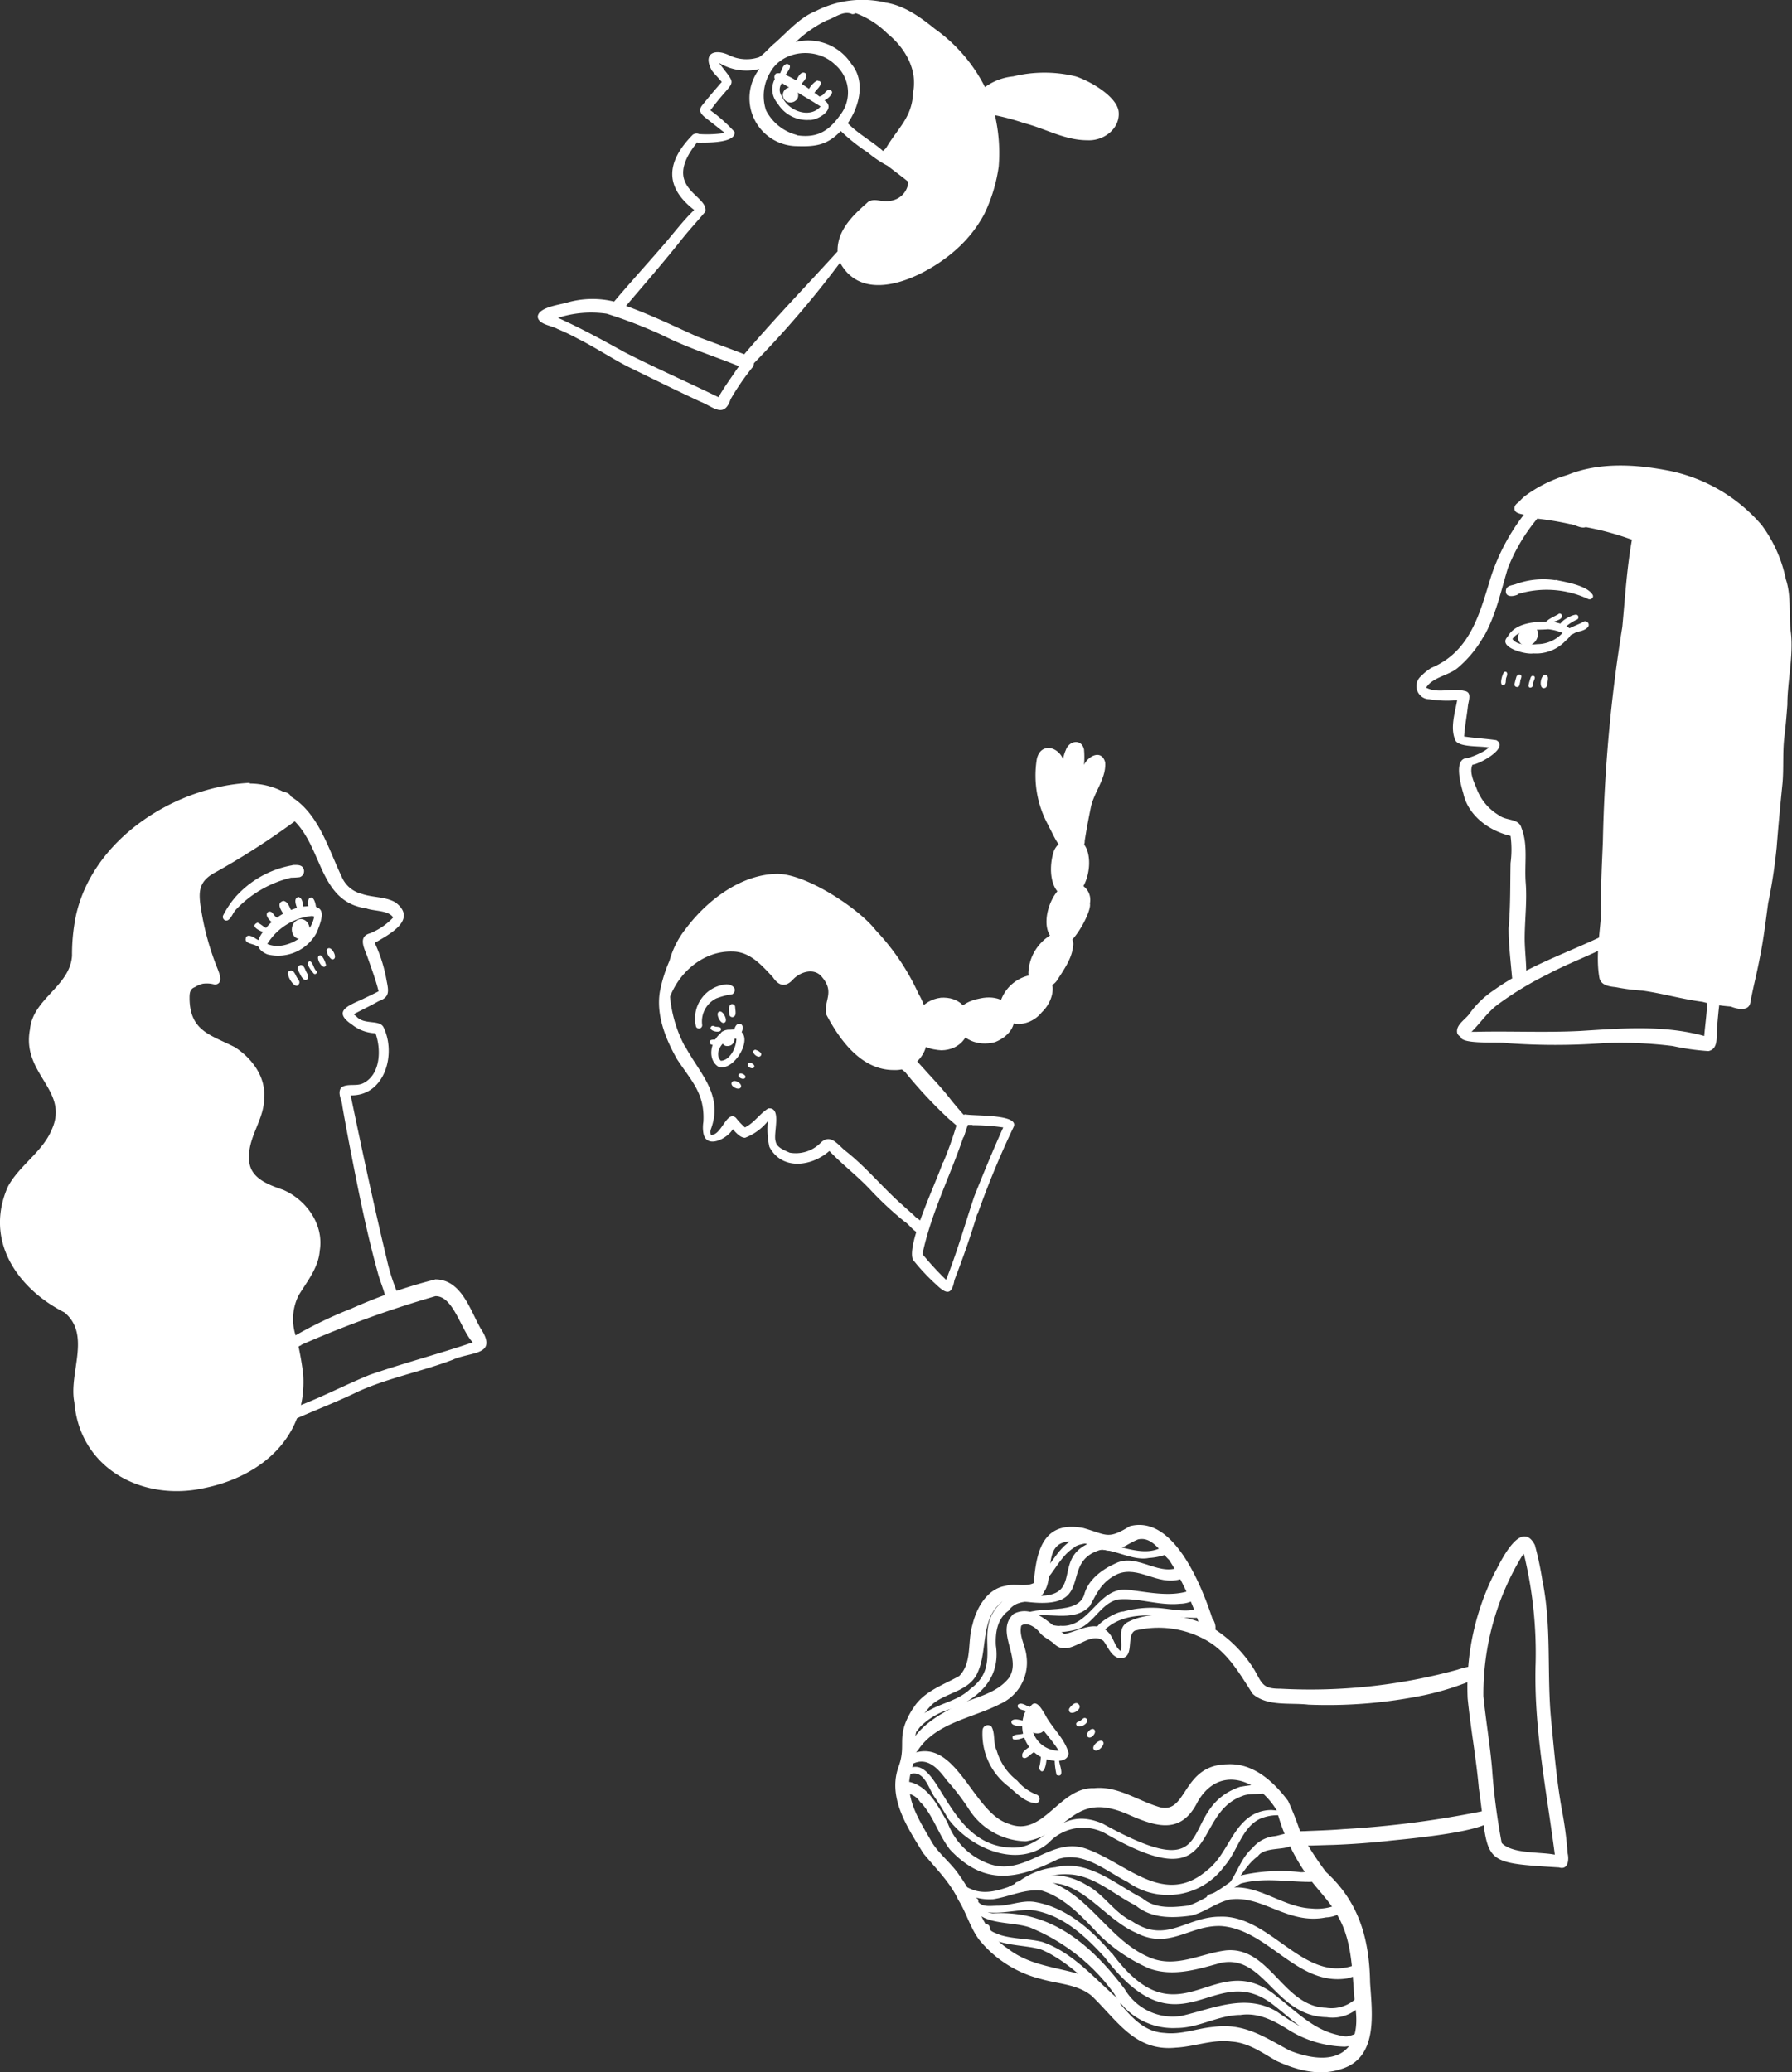 <svg xmlns="http://www.w3.org/2000/svg" viewBox="0 0 209.22 241.9"><rect x="0" y="0" width="209.22" height="241.9" fill="#333333" stroke="none"/><defs><style>.cls-1{fill:#fff;}</style></defs><g id="圖層_2" data-name="圖層 2"><g id="圖層_1-2" data-name="圖層 1"><g id="Group_6401" data-name="Group 6401"><g id="Group_6395" data-name="Group 6395"><path id="Path_30467-2" data-name="Path 30467-2" class="cls-1" d="M90.65,8.55a.55.55,0,0,0-.19.68,2.51,2.51,0,0,0,.33,2.84A4,4,0,0,0,94.47,14c.91.09,3-1.14,2-2.11-.93-.75-4.79-3.74-5.81-3.3Zm.64,1.15c1.48.91,3,1.77,4.47,2.7l-.07-.05.12.07c-1.28,1.51-3.86.49-4.51-1.17a1.25,1.25,0,0,1,0-1.55Zm0,1.59,0,0Z"/><path id="Path_30468-2" data-name="Path 30468-2" class="cls-1" d="M92.17,10.21a.88.88,0,1,0,.31,1.73.82.82,0,0,0,.39-.18c.71-.47.14-1.81-.7-1.55Z"/><path id="Path_30469-2" data-name="Path 30469-2" class="cls-1" d="M91.88,7.46c-.56.1-.61.87-.91,1.27a.35.35,0,0,0,.19.45A.35.35,0,0,0,91.59,9C91.71,8.57,92.76,7.63,91.88,7.46Z"/><path id="Path_30470-2" data-name="Path 30470-2" class="cls-1" d="M93.88,8.48c-.51-.06-.68.56-.93.89s-.4.87.15.88c.35,0,.46-.47.68-.7s.67-.9.1-1.07Z"/><path id="Path_30471-2" data-name="Path 30471-2" class="cls-1" d="M95.46,9.41c-.34,0-1.51,1.28-1,1.57s.68-.3.93-.54.8-.95.12-1Z"/><path id="Path_30472-2" data-name="Path 30472-2" class="cls-1" d="M96.7,10.51c-.27.09-.41.37-.61.55s-.45.16-.56.36c-.2,1.39,2.7-.88,1.17-.91Z"/><path id="Path_30473-2" data-name="Path 30473-2" class="cls-1" d="M103.35.29a11.9,11.9,0,0,0-8.1,1c-1.92.77-3.29,2.43-4.8,3.75-.62.5-1.15,1.2-1.81,1.63a4.6,4.6,0,0,1-3.42-.18C83.53,5.64,82,6.15,83.09,8.2c.36.49.8.89,1.18,1.37-.79.9-1.56,1.81-2.31,2.75-.45.58-.12,1,.39,1.41l2.28,1.79a14,14,0,0,1-3,.13.75.75,0,0,0-.75.08c-3,3.06-3.43,6,.17,8.78-1.28,1.23-2.42,2.75-3.6,4.11C75.53,30.84,73.56,33,71.7,35.2a10.74,10.74,0,0,0-5.43.1c-.91.28-3.47.56-3.49,1.7.12.89,1.62,1,2.29,1.39a25.71,25.71,0,0,1,2.37,1.13c2,1,3.83,2.22,5.79,3.24,2.84,1.39,5.69,2.8,8.55,4.13,1.51.59,2.74,2,3.52-.29a28.51,28.51,0,0,1,2.54-3.7.69.69,0,0,0,.17-.49A116.21,116.21,0,0,0,98.08,30.66C101,36,108.54,32,111.78,29a14.94,14.94,0,0,0,3.13-4,18.68,18.68,0,0,0,1.69-5.55h0a19.53,19.53,0,0,0-.44-6,26.67,26.67,0,0,1,3.4.92h0c2.51.64,4.74,2,7.39,2,2,.11,3.93-1.47,3.64-3.45-.34-1.76-3.38-3.48-5-4a15.4,15.4,0,0,0-7.3,0A6.67,6.67,0,0,0,115,10.17a18.67,18.67,0,0,0-5.84-6.79C107.45,2,105.57.63,103.35.3Zm-3.9,1.36a.69.69,0,0,0,.46-.11,10.36,10.36,0,0,1,3.7,2.38c2,1.61,3.53,4.16,3,6.81-.09,3-1.79,4.2-3.17,6.57-.14.13-.24.22-.34.33-1.32-1.17-2.91-2-4.12-3.25,1.39-2,2.08-4.93.42-6.92A6,6,0,0,0,92.9,4.91,14.36,14.36,0,0,1,96.48,2.4c1-.32,2-1.22,3-.75ZM93.06,15.76a5.62,5.62,0,0,1-3.62-2.87,5.33,5.33,0,0,1,.47-4.41c1.47-2.7,5.46-3,7.58-.94l0,0a4.25,4.25,0,0,1,.6,5.89c-1.33,1.88-2.69,2.7-5,2.37Zm-11.63.89c.92,0,4.49.1,4.34-1.24a17.9,17.9,0,0,0-2.83-2.53c2.9-3.94,3.26-2.5,1-5.55a6.11,6.11,0,0,0,4.72.72,5.6,5.6,0,0,0,4.09,9c2.27.09,3.76,0,5.41-1.76a21.39,21.39,0,0,0,3.17,2.52,12.58,12.58,0,0,0,2.29,1.54c.81.63,1.64,1.23,2.43,1.88a2.39,2.39,0,0,1-2.13,2.21c-.9.24-2-.48-2.71.26-1.66,1.47-3.48,3.2-3.42,5.65-3.64,4-7.38,7.88-10.9,12C85,40.61,83.29,40,81.4,39.29c-2.75-1.25-5.47-2.56-8.31-3.58,2.26-2.66,4.52-5.25,6.69-8,.81-1,1.74-2,2.57-3,.43-2-5.32-2.7-.93-8.12ZM83.9,46.37c-3.56-1.74-7.52-3.48-11-5.27-2.56-1.42-5.08-2.79-7.75-4a12.6,12.6,0,0,1,5.69-.48,54.74,54.74,0,0,1,6.65,2.58c2.83,1.43,5.85,2.35,8.79,3.55-.2.27-.37.52-.54.78h0c-.64.93-1.32,1.87-1.86,2.85Z"/></g><g id="Group_6396" data-name="Group 6396"><path id="Path_30474-2" data-name="Path 30474-2" class="cls-1" d="M175.63,78.43c-.2.15-.63,1.54-.16,1.54s.27-.62.4-.9.19-.76-.24-.64Z"/><path id="Path_30475-2" data-name="Path 30475-2" class="cls-1" d="M177.09,78.87a8.21,8.21,0,0,0-.27,1,.29.29,0,0,0,.26.32h0a.32.32,0,0,0,.14,0c.23-.1.2-.4.27-.6h0l0-.11s0,0,0,.07c0-.26.31-.65,0-.8a.29.29,0,0,0-.37.16Zm.38.74v0Zm0,0v0Z"/><path id="Path_30476-2" data-name="Path 30476-2" class="cls-1" d="M178.74,79a8.78,8.78,0,0,0-.29,1c0,.44.56.29.53-.1s.44-.82.07-1a.24.24,0,0,0-.31.14Z"/><path id="Path_30477-2" data-name="Path 30477-2" class="cls-1" d="M180.42,78.8c-.53-.11-.8,1.52-.2,1.53.4,0,.43-.4.46-.69s.19-.79-.26-.85Z"/><path id="Path_30478-2" data-name="Path 30478-2" class="cls-1" d="M181.1,72.55c-1.74,0-4.17.07-5.09,1.79-1.2,1.2,2.11,2.1,3,1.93a4.71,4.71,0,0,0,3.79-1.49c1.73-1.42-.4-2-1.67-2.23Zm-.34.9a6.13,6.13,0,0,1,1.67.43,4,4,0,0,1-2.92,1.31c-.91.08-2.39.21-2.93-.61.93-1.28,2.77-1,4.17-1.13Zm-1.66,2.81h0Z"/><path id="Path_30479-2" data-name="Path 30479-2" class="cls-1" d="M184.93,72.56c-.65.34-1.35.58-2,.93a.4.4,0,0,0,0,.72c.46.07.86-.38,1.31-.47s1-.26,1.22-.65a.42.42,0,0,0-.24-.54.42.42,0,0,0-.31,0Z"/><path id="Path_30480-2" data-name="Path 30480-2" class="cls-1" d="M184,71.75c-.5,0-2.22.89-1.85,1.49a.36.36,0,0,0,.5.06h0a5.08,5.08,0,0,1,1.52-1,.34.34,0,0,0,.05-.45.36.36,0,0,0-.21-.11Z"/><path id="Path_30481-2" data-name="Path 30481-2" class="cls-1" d="M182,71.65c-.41.29-1.81.77-1.58,1.36.35.33.7-.32,1-.44s1.06-.28.93-.77a.29.29,0,0,0-.38-.16h0Z"/><path id="Path_30482-2" data-name="Path 30482-2" class="cls-1" d="M178.68,73.12a1,1,0,0,0-.82.42.93.93,0,0,0-.58,1.19,1,1,0,0,0,1,.63c1.23.06,1.93-2.1.43-2.24Zm-.15.78.08.11h0Z"/><path id="Path_30483-2" data-name="Path 30483-2" class="cls-1" d="M181.62,67.73a9.38,9.38,0,0,0-4.61.44c-.4.16-1,.15-1.16.6-.25,1,.82.9,1.43.6l-.15,0a11.48,11.48,0,0,1,8.29.55h0a.42.42,0,0,0,.55-.21.36.36,0,0,0,0-.23c-.58-1.12-3.17-1.54-4.37-1.79Zm2.23,1.68.07,0ZM177,68.18l-.13,0Z"/><path id="Path_30484-2" data-name="Path 30484-2" class="cls-1" d="M194.78,54.93c-3.83-.74-8.06-1-11.78.51a15.79,15.79,0,0,0-5,2.49,6.34,6.34,0,0,0-.64.63c-.23.19-.5.36-.54.69-.07.65.62.71,1.09.83a24.25,24.25,0,0,0-3.8,7.13c-1.34,4.33-2.38,8.81-7,10.75h0a5.89,5.89,0,0,0-1.17.94l0,0a1.53,1.53,0,0,0-.22,2.16,1.49,1.49,0,0,0,1.16.56,12.64,12.64,0,0,0,3.13.12h.12c-.26,1.48-.83,3.18-.24,4.61.32.93,3,.7,3.94.91a4.53,4.53,0,0,1-.63.45h0a8.93,8.93,0,0,1-1.86.78c-1.7,0-.77,3.18-.49,4.14.57,2.58,3,4.36,5.51,4.94a12.09,12.09,0,0,1,0,3.18c-.05,2.46,0,5.15-.23,7.61,0,1.87.24,3.8.4,5.67a.86.86,0,0,0,1.64.27c.1-1.55-.15-3.14-.16-4.7,0-2.19.29-4.37.12-6.56s.3-4.4-.5-6.4c-.28-1.12-1.78-.82-2.58-1.45A6.08,6.08,0,0,1,172.38,92c-.34-.82-.84-1.88-.47-2.73.83-.07,4.35-2,2.78-2.87-1.24-.18-2.56-.25-3.75-.43,0,0,0,0,0,0,.08-1.19.31-2.35.44-3.52.06-.64.53-1.66-.4-1.8h0c-1.46-.38-3.07.33-4.44-.37h0a.15.15,0,0,1,0-.07h0c.8-1.18,2.56-1.35,3.62-2.22a13.34,13.34,0,0,0,3.06-3.71l0,.06c1.43-2.53,2-5.27,2.82-8a21,21,0,0,1,3.44-5.8h0a35,35,0,0,1,3.84.64c.62.06,1.21.55,1.83.35A33.12,33.12,0,0,1,190.53,63c-.6,3.37-.8,6.77-1.12,10.17a179.24,179.24,0,0,0-2.27,25c-.11,2.73-.27,5.44-.18,8.18-.15,2.52-.67,5.2-.24,7.72.14.94,1.13,1.08,1.93,1.16a23.2,23.2,0,0,0,3.11.4c2.34.33,4.63,1,7,1.31a17.57,17.57,0,0,0,3.32.55c.72.3,2.12.61,2.28-.49.31-1.7.75-3.35,1.07-5.05.45-2.15.71-4.35,1-6.5a62.74,62.74,0,0,0,1-6.55c.19-2.43.44-5.12.68-7.46.16-1.82,0-3.6.22-5.43.15-1.23.26-2.54.35-3.76,0-2.66.71-5.66.42-8.33-.29-2.1.08-4.28-.6-6.31a16,16,0,0,0-2.82-6.32,19.31,19.31,0,0,0-10.94-6.37Z"/><path id="Path_30485-2" data-name="Path 30485-2" class="cls-1" d="M187.41,109.1c-4.35,2.11-9,3.62-13,6.48a10.92,10.92,0,0,0-2.74,2.6c-.47.79-1.78,1.41-1.53,2.44.35.76,1.28.36,1.65-.17l-.15.15c1.17-1.11,2.05-2.53,3.39-3.46a38.3,38.3,0,0,1,5.66-3.41c2.35-1.26,4.87-2.16,7.24-3.4a.67.67,0,0,0,.34-.88.67.67,0,0,0-.88-.35Z"/><path id="Path_30486-2" data-name="Path 30486-2" class="cls-1" d="M199.84,115.51c-.7.32-.4,1.24-.54,1.85-.06,1.2-.23,2.38-.33,3.57-4.7-1.31-9.63-.89-14.45-.59-4.08.21-8.16,0-12.24.1h.05a9.14,9.14,0,0,0-1.57.1h0c-1.48,1.56,4.41,1,5.13,1.22a77.05,77.05,0,0,0,11.37,0h-.09a49.08,49.08,0,0,1,8.13.34,27.78,27.78,0,0,0,4.16.59c1.2-.24.92-1.74,1-2.64s.16-1.91.28-2.86c.21-.73.13-2-.94-1.65Z"/></g><g id="Group_6398" data-name="Group 6398"><path id="Path_30488-2" data-name="Path 30488-2" class="cls-1" d="M84.46,120.35c-.71.2-.34,1.6.3,1.74C86.33,122.3,85.92,119.58,84.46,120.35Z"/><path id="Path_30489-2" data-name="Path 30489-2" class="cls-1" d="M84.63,114.92a4,4,0,0,0-3.45,4.48,3.4,3.4,0,0,0,.09.46.38.38,0,0,0,.71-.23,3,3,0,0,1,1.63-3.08,8.54,8.54,0,0,1,1.91-.5C86.26,115.41,85.33,114.78,84.63,114.92Z"/><path id="Path_30490-2" data-name="Path 30490-2" class="cls-1" d="M84,121.33c-.37.06-1.49-.15-1.06.54.33.23.73,0,1.09,0a.27.27,0,0,0,.24-.29.26.26,0,0,0-.27-.24Z"/><path id="Path_30491-2" data-name="Path 30491-2" class="cls-1" d="M83.08,119.78c-.57.51,1,.9,1.09.44s-.5-.3-.75-.42A.34.34,0,0,0,83.08,119.78Z"/><path id="Path_30492-2" data-name="Path 30492-2" class="cls-1" d="M84,118.08c-.56.13.12,1.49.53,1.31C85.11,119.28,84.42,117.9,84,118.08Z"/><path id="Path_30493-2" data-name="Path 30493-2" class="cls-1" d="M85.39,117.22c-.43.2-.23.78-.25,1.16a.37.37,0,0,0,.38.35c.55-.08.32-.82.31-1.2v0a.34.34,0,0,0-.36-.32l-.08,0Z"/><g id="Group_6397" data-name="Group 6397"><path id="Path_30487-2" data-name="Path 30487-2" class="cls-1" d="M85.35,120.19c-2,0-3.22,3.24-1.44,4.35C86,125.15,88.68,119.89,85.35,120.19Zm.21,1.07a.94.94,0,0,1,.41,0c0,1-.74,2.53-1.81,2.56-.89-.88.27-2.6,1.41-2.57Zm.33.67v0Z"/><path id="Path_30494-2" data-name="Path 30494-2" class="cls-1" d="M86.16,119.52c-.49.21-.71,1.48.1,1.3C86.77,120.6,87,119.34,86.16,119.52Z"/><path id="Path_30495-2" data-name="Path 30495-2" class="cls-1" d="M90.75,102c-4.3.06-8.27,3.15-10.74,6.48a10.27,10.27,0,0,0-1.84,3.66,16.74,16.74,0,0,0-1.11,3.52c-.5,2.74.63,5.6,2,8,1.7,2.57,3.25,4,3.06,7.3h0a4,4,0,0,0,0,1.29v0c.33,1.95,2.84.64,3.43-.44.4.42.88,1,1.44,1a6.34,6.34,0,0,0,2.66-1.94,9.28,9.28,0,0,0,.18,3c1.46,2.77,4.91,2.32,7,.48,1.51,1.58,3.25,2.9,4.75,4.49a38.66,38.66,0,0,0,4,3.73c.71.41,1.51,1.93,2.4,1.2.63-.88-.78-1.32-1.24-1.87l-1.32-1.19c-2.29-2-4.2-4.38-6.62-6.3-.92-.68-1.8-2.2-3-1a4.08,4.08,0,0,1-3.61,1.14c-.61-.29-1.5-.58-1.63-1.32h0c-.32-.93.78-4-.85-3.85-1,.6-1.64,1.69-2.74,2.22a8.75,8.75,0,0,1-1.06-1.13c-1.08-.9-1.68,2.12-2.91,2a1,1,0,0,1,0-.67c1.49-4-1.29-6.46-3-9.65l0,.07a15.38,15.38,0,0,1-1.77-5.88c1.17-3,4-5.35,7.26-5.27,2.06,0,3.42,1.58,4.75,3,.66,1,1.46,1.23,2.32.29s2.56-1.47,3.45-.26c1.46,1.74.15,2.71.45,4.3,1.58,3,4.1,6.52,7.91,6.5a3.71,3.71,0,0,0,3.87-3.51h0V121a7.7,7.7,0,0,0-1-5,27.09,27.09,0,0,0-5-7.42v0C100.24,106,94.1,102,90.75,102Z"/><path id="Path_30496-2" data-name="Path 30496-2" class="cls-1" d="M104.85,123.54c-.4.77.36,1.19.85,1.62a52.84,52.84,0,0,0,5.16,5.52c.51.35,1,1.1,1.68.93a.7.7,0,0,0,.44-.88.69.69,0,0,0-.07-.15c-.68-.76-1.36-1.54-2-2.35-.92-1.2-2-2.3-3-3.43-.74-.75-2.09-2.72-3.09-1.26Zm1.68,2.58,0,.06Z"/><path id="Path_30497-2" data-name="Path 30497-2" class="cls-1" d="M112.69,130.09a.9.9,0,0,0-.83.75l0-.14a42.48,42.48,0,0,1-1.76,5.05l0-.13c-.68,2.17-4.34,9.69-3.5,11.44a24.33,24.33,0,0,0,2.83,3c1.16,1.1,1.72,1,2-.63v0c1-2.58,1.9-5.15,2.68-7.78l0,.13a105.86,105.86,0,0,1,4.22-10.21c.79-1.57-4.74-1.27-5.66-1.5Zm.82,1.25a25.82,25.82,0,0,1,3.62.26c-1.2,2.67-2.33,5.4-3.41,8.12-1.07,3.24-2,6.49-3.26,9.67a33.81,33.81,0,0,1-2.76-3c1-4.77,3.25-9.14,4.8-13.73l0,.14c.18-.5.3-1,.51-1.5h.1l.45,0ZM110.05,136l0,.08Zm3.29,4.85v0Zm-2.49,7.43,0-.09Zm0-.09v0Zm3.48-7.06,0,.09,0-.13v0Z"/><path id="Path_30498-2" data-name="Path 30498-2" class="cls-1" d="M109.79,116.47c-2,.24-3.89,2.31-2.57,4.27-.35,1.43,1.65,1.8,2.7,1.86,4.35-.1,4.44-6.45-.12-6.14Z"/><path id="Path_30499-2" data-name="Path 30499-2" class="cls-1" d="M114.45,116.54c-5.32,1-2.56,6.26,1.74,5.1C120.14,120,118.42,115.69,114.45,116.54Zm1,3h0Z"/><path id="Path_30500-2" data-name="Path 30500-2" class="cls-1" d="M120.61,113.78a4.57,4.57,0,0,0-3.9,3.48c.16,2.9,3.42,2.8,4.92.9,1.66-1.54,2.05-4.73-1-4.39Z"/><path id="Path_30501-2" data-name="Path 30501-2" class="cls-1" d="M123.07,108.93a5.38,5.38,0,0,0-3,4.61c0,1.82,2.44,2.3,3.36.87s1.81-2.68,1.88-4.24a1.49,1.49,0,0,0-1.56-1.43A1.4,1.4,0,0,0,123.07,108.93Z"/><path id="Path_30502-2" data-name="Path 30502-2" class="cls-1" d="M124.71,103.11c-2.13.65-3.65,5.48-1.46,6.71.88,2.62,4.29-3.19,4-4.37a2,2,0,0,0-1.54-2.37,2,2,0,0,0-1,0Z"/><path id="Path_30503-2" data-name="Path 30503-2" class="cls-1" d="M125.18,97.86a2.44,2.44,0,0,0-2.1,1.39c-.62,1.66-.65,4.72,1.3,5.47,2.94.51,4.06-6.79.79-6.86Z"/><path id="Path_30504-2" data-name="Path 30504-2" class="cls-1" d="M124.41,87.61a4.16,4.16,0,0,0-.29,1c-.67-1.56-2.66-1.89-3.07,0a12,12,0,0,0,1.3,7.64l-.06-.12.07.14,0,0,.06.12h0l0,.11,0-.07c.62,1,1.35,3.37,2.84,2.9a1.19,1.19,0,0,0,1.38-1,.77.77,0,0,0,0-.15c.2-1.32.45-2.63.72-3.94.37-1.8,1.82-3.38,1.67-5.26-.42-1.55-2-.74-2.47.31a10,10,0,0,0,0-1.82c-.32-1.3-1.77-1-2.13.1Zm1,0a.17.17,0,0,0,0,0Zm-3,8.78h0v0l0,0v0Zm0,0,0-.07Zm0-.09v0Z"/><path id="Path_30522-2" data-name="Path 30522-2" class="cls-1" d="M85.43,126.36c-.23.44.85,1,1.07.55S85.65,125.88,85.43,126.36Z"/><path id="Path_30523-2" data-name="Path 30523-2" class="cls-1" d="M86.24,125.43c-.16.34.59.7.77.37S86.41,125.1,86.24,125.43Z"/><path id="Path_30524-2" data-name="Path 30524-2" class="cls-1" d="M87.31,124.19c-.16.33.57.71.74.38S87.48,123.86,87.31,124.19Z"/><path id="Path_30525-2" data-name="Path 30525-2" class="cls-1" d="M88.19,122.53c-.7.14.26,1.09.6.74S88.46,122.61,88.19,122.53Z"/></g></g><g id="Group_6399" data-name="Group 6399"><path id="Path_30505-2" data-name="Path 30505-2" class="cls-1" d="M106.14,203.78a3.81,3.81,0,0,0-.75,2.77.41.41,0,0,0,.48.35.44.44,0,0,0,.36-.38c-.23-.91.48-1.61,1-2.31,2.15-3.14,6.31-3.66,9.49-5.29a5.3,5.3,0,0,0,3.13-5.57c-.1-1.2-.9-2.36-.62-3.58.65-.51,1.7.19,2.15.78s1.22.86,1.76,1.39c1.79,1.63,4-1.71,5.69-.4.54.7.87,1.75,1.79,2,2,.21.78-2.63,1.89-3.2a11.37,11.37,0,0,1,8.39,1.16c2.48,1.43,3.86,3.91,5.36,6.23,1.71,1.49,4.38,1,6.51,1.25a55.87,55.87,0,0,0,13.53-1.11,32.17,32.17,0,0,0,6-1.91.86.86,0,0,0-.06-1.21.83.83,0,0,0-.6-.22,8.68,8.68,0,0,0-1.5.38,65,65,0,0,1-20.64,2.21h0c-2,0-2.1-.48-3-2.12a15.05,15.05,0,0,0-5.1-5.09c-2.81-1.41-6.91-2.05-9.78-.54-1.23.73-.49,2.26-.78,3.36-.69-.5-.81-1.54-1.41-2.16-1.46-1.59-3.51-.16-5.16.17-1.71-1.17-3.63-3.52-5.92-2.36-2.27,2.06,1.06,5.17-.58,7.51-1.51,1.88-4,2.21-6,3.18s-4.5,2.4-5.59,4.68Z"/><path id="Path_30506-2" data-name="Path 30506-2" class="cls-1" d="M150.57,214.65a.84.84,0,0,0,.86.8c1.4,0,2.81-.07,4.22-.1,2.12-.08,4.23-.23,6.35-.46,1.08-.15,16-1.3,11.3-3.52a114.15,114.15,0,0,1-16.48,2.14c-1.4.12-2.81.16-4.22.22-.74.07-2-.17-2,.92Z"/><path id="Path_30507-2" data-name="Path 30507-2" class="cls-1" d="M106.53,199.51c-2,3.24-.67,4-1.58,6.61-1.4,3.67,1,7.2,2.85,10.21,1.44,1.76,3.1,3.34,4.08,5.43.93,1.47,1.37,3.2,2.41,4.62a13.46,13.46,0,0,0,7.24,4.62c2,.59,4.2.59,5.88,1.93,3,2.85,5.07,6.58,9.89,6.08,2.19-.11,4.29-1,6.51-.7,2,.14,3.59,1.33,5.24,2.26,2.33,1.07,5,1.81,7.54.94,4.36-1.33,3.6-6.51,3.37-10.09-.08-5.08-1.29-9.4-5.14-12.9a37.94,37.94,0,0,1-3-4.66,36.63,36.63,0,0,0-1.43-3.64c-1.69-2.26-4.07-4.45-7.09-4.28-5.49.06-4.6,6.21-8.2,4.91-2.42-.77-4.69-2.39-7.35-2.12-4.1-.16-5.94,5.82-10,4.15-4.09-1.25-6-9.78-10.91-8.29a6.53,6.53,0,0,1,2.12-5.75c1.67-1.32,4.26-1.46,5.19-3.63,1.19-2.62.28-6.15,2.77-8.18,1.17-.73,2.66-.27,4-.57,3.6-1-1.4-9.23,7.81-5.61,1.64.56,2.77-.62,4.15-1.16,1.65-.36,2.6,1.45,3.64,2.42a33.79,33.79,0,0,1,3.5,7.48v0c.47,2.2,2.73,1.28,1.56-.65l0,.08c-1.26-3.83-4.52-12.23-9.67-10.87-2.59,1.6-2.68,1-5.41.22-4.68-.91-5.52,2.63-5.8,6.41-1,.5-2.25,0-3.31.34-2.14.34-3.39,2.58-3.85,4.52-.62,2,0,4.42-1.55,6-1.95,1.09-4.29,1.83-5.46,3.91Zm.09,6.44,0-.09c1.73-.82,3,.7,3.91,1.94a27.23,27.23,0,0,1,2.63,3.44,8.09,8.09,0,0,0,6.61,3.69c5.18-.84,5.47-6,12-3.11,3.35,1.48,6.18,2.31,8.09-1.56,2.53-4.3,7.06-2.54,9.21,1.08a23.59,23.59,0,0,0,3.52,7.53c1.15,1.66,2.66,3,3.62,4.81,1.8,3.12,1.63,6.91,2,10.4.91,5.83-2.66,7.22-7.63,5.28-2.94-1.57-5.33-3.26-8.88-2.77-1.92.16-3.77.94-5.73.71-4.16-.21-5.41-5.19-9-6.58-3.12-1.08-6.64-1.15-9.33-3.29-3-1.91-3.53-5.72-5.57-8.44-.9-1.41-2.28-2.43-3.19-3.82-1.24-2.19-2.82-4.45-2.74-7.08v0a8.53,8.53,0,0,1,.49-2.17Zm14.13-21.31,0,0Z"/><path id="Path_30508-2" data-name="Path 30508-2" class="cls-1" d="M119.61,200a4.12,4.12,0,0,0,2.39,5.3l.39.12c.79.16,2.25.34,2.37-.76-.42-1.74-2-3-2.78-4.59-.34-.52-1-1.84-1.65-.91a2,2,0,0,0-.72.84Zm1,.17c.79,1.54,2.1,2.72,3,4.19a3.2,3.2,0,0,1-3.17-3.23A3.12,3.12,0,0,1,120.59,200.17Z"/><path id="Path_30509-2" data-name="Path 30509-2" class="cls-1" d="M120.36,200.73a.86.86,0,0,0,0,.42c-1.14,1,1.52,1.81,1.61.49.25-.89-1.15-2.08-1.59-.91Z"/><path id="Path_30510-2" data-name="Path 30510-2" class="cls-1" d="M119.94,200.37c-.63,1.3.84,2.38,1.49,1C122,200.13,120.57,199,119.94,200.37Z"/><path id="Path_30511-2" data-name="Path 30511-2" class="cls-1" d="M114.71,202a7.68,7.68,0,0,0,2.88,6.41c1,.78,2,2,3.41,2.09a.55.55,0,0,0,.35-.69.57.57,0,0,0-.25-.3,5.56,5.56,0,0,1-2.34-1.66,6.81,6.81,0,0,1-2.4-3.53c-.43-.88-.14-2-.61-2.79a.62.62,0,0,0-.88.05.65.65,0,0,0-.16.42Zm2.11,3.47v0Zm3.66,4.94h0Z"/><path id="Path_30512-2" data-name="Path 30512-2" class="cls-1" d="M123.13,205.19a8.59,8.59,0,0,0,.23,2c1,.4.35-1.14.31-1.6,0-.18,0-.41-.13-.56a.26.26,0,0,0-.42.19Z"/><path id="Path_30513-2" data-name="Path 30513-2" class="cls-1" d="M121.52,204.81a5.49,5.49,0,0,1-.22,1.61c.66,1.22,1-1.15.87-1.64a.31.31,0,0,0-.34-.31.32.32,0,0,0-.31.34Z"/><path id="Path_30514-2" data-name="Path 30514-2" class="cls-1" d="M119.33,205.05c.29.4.71,0,1-.25s.7-.43.86-.78a.39.39,0,0,0-.3-.48.36.36,0,0,0-.3.05c-.38.42-1.43.78-1.22,1.46Z"/><path id="Path_30515-2" data-name="Path 30515-2" class="cls-1" d="M118.22,202.76c-.13.71,1.53,0,1.81-.14.14-.52-.58-.23-.84-.19s-.82,0-1,.33Zm.5-.23h0Z"/><path id="Path_30516-2" data-name="Path 30516-2" class="cls-1" d="M118.12,200.86c-.31.75,1.53.65,1.94.64a.31.31,0,0,0,.09-.44.27.27,0,0,0-.18-.13c-.55,0-1.46-.47-1.85-.07Z"/><path id="Path_30517-2" data-name="Path 30517-2" class="cls-1" d="M118.84,199c-.23.68,1.18.64,1.59.89a.29.29,0,0,0,.34-.23.28.28,0,0,0-.21-.33C120,199.31,119.29,198.56,118.84,199Z"/><path id="Path_30518-2" data-name="Path 30518-2" class="cls-1" d="M127.75,204.26c.39.38,1.39-.65,1-1S127.3,203.9,127.75,204.26Z"/><path id="Path_30519-2" data-name="Path 30519-2" class="cls-1" d="M127,202.74c.38.34,1.1-.51.76-.85S126.63,202.4,127,202.74Z"/><path id="Path_30520-2" data-name="Path 30520-2" class="cls-1" d="M125.66,201.33c.24.57,1.65-.2,1.19-.71-.29-.26-.5.1-.72.24S125.56,201,125.66,201.33Z"/><path id="Path_30521-2" data-name="Path 30521-2" class="cls-1" d="M124.81,199.48c-.11,1,1.56.15,1.2-.45S125,199.13,124.81,199.48Z"/><path id="Path_30526-2" data-name="Path 30526-2" class="cls-1" d="M106,206.55a.36.36,0,0,0,.16.49.32.32,0,0,0,.27,0c1.58-.31,2,1.86,2.77,2.85a27.33,27.33,0,0,1,1.47,2.36c2.49,3.43,8.14,6,11.78,2.84a5.45,5.45,0,0,1,6.86-.93c13.31,7.6,9.71-2.35,15.72-4.51,1-.44,2.35,0,3.27-.6a.51.51,0,0,0-.52-.82,26.82,26.82,0,0,0-3,.34c-7.7,2.64-1.69,12.25-16.07,4.28-5.18-2.17-6.41,2.71-10.22,2.82-8.14.16-8.7-11.35-12.53-9.15Zm22,7.07h0Z"/><path id="Path_30527-2" data-name="Path 30527-2" class="cls-1" d="M105,208.63c.12,1,1.58.27,2.48,1.8l0-.06c1.51,1.6,2.09,3.8,3.43,5.52,4,4.26,7.83,3.51,12.6,1.13,3-1,5.64,1.41,8.14,2.66a8.11,8.11,0,0,0,11.3-1.85c1.53-1.72,2-4.45,4.12-5.51a5.2,5.2,0,0,1,3.41-.26c1.32-.54-1.71-.75-2-.78a4.43,4.43,0,0,0-2.14.52c-2.54,1.41-3.11,4.75-5.39,6.5-5,4.32-9.29-.72-14-2.45-4.27-1.64-7.25,3.38-11.66,1.64a8.11,8.11,0,0,1-4.67-4.77c-1.05-1.78-2.13-4.08-4.27-4.68-.5-.14-1.29-.08-1.27.6Z"/><path id="Path_30528-2" data-name="Path 30528-2" class="cls-1" d="M107,212.89c1.61,3.86,4,9.1,8.93,8.8,1.92-.28,3.72-1.24,5.71-1,2.82.87,4.85,3.23,6.85,5.3a19.5,19.5,0,0,0,5.7,3.79c2.82,1,5.64.08,8.39-.67,5.05-1,6.29,6.25,12.31,6.35a4.52,4.52,0,0,0,4.21-1.63.51.51,0,0,0-.39-.61.5.5,0,0,0-.48.14,4.18,4.18,0,0,1-3.42,1c-5-.14-6.55-7.16-11.65-6.7-3,.36-5.87,2.13-8.93.83-4.82-2-7.12-7.56-12.19-9-2.83-.48-5.3,1.91-8.08,1.22-3.13-.92-4.68-4.25-6.06-6.94-.24-.47-.7-1.74-.91-.82Zm.51,0,0,0Zm-.26.53v0Zm3.27,4.71,0,.05Zm2.8,2.28,0,0Z"/><path id="Path_30529-2" data-name="Path 30529-2" class="cls-1" d="M118.44,220.09c.13.78,1.23.31,1.73.17,5.55-2.1,8.13,3.45,12.49,5.36,3.88,2,6.22-.93,9.89-.8,5.54.39,8.89,7.06,14.75,6.11.79-.19,2.62-.83,1.92-1.88-.55-.49-.94.26-1.41.45-5.73,1.78-9.57-6-15.39-5.77-3.95,0-6.24,3.23-10.25.53-2.11-1-3.31-3.21-5.38-4.26a7.85,7.85,0,0,0-6.9-.6c-.45.31-1.4,0-1.46.69Z"/><path id="Path_30530-2" data-name="Path 30530-2" class="cls-1" d="M117.56,220.75c.4.53,2-.69,2.42-.93a9.71,9.71,0,0,1,5.26-1c2.76.33,4.92,2.4,7.35,3.6,1.85,1.54,4.3,1.5,6.56,1.17,1.58-.42,2.88-1.53,4.47-1.87,3.81-.52,6.75,3,11.21,2.09.7,0,2.44-.46,1.44-1.36a.54.54,0,0,0-.43,0,6.31,6.31,0,0,1-2.76.32c-3.69-.16-6.94-3.58-10.69-2.08-1.24.51-2.34,1.33-3.62,1.74-1.85.23-3.88.42-5.4-.86-3.18-1.65-6.31-4.54-10.15-3.61a8.54,8.54,0,0,0-4.35,1.72c-.4.37-1.56.46-1.31,1.16Zm29.86.15.1,0-.16-.06.06,0Z"/><path id="Path_30531-2" data-name="Path 30531-2" class="cls-1" d="M140.91,221.57c.44.85,3.32-1.43,4-1.72,2.58-.71,5.35-.19,8-.18a.62.62,0,0,0,.67-.56.64.64,0,0,0-.08-.36c-.43-.53-1.27-.1-1.87-.24a20.68,20.68,0,0,0-6.79.41c-1.06.58-2,1.41-3.07,2-.3.19-1,.19-.87.68Z"/><path id="Path_30532-2" data-name="Path 30532-2" class="cls-1" d="M141.58,221.59c.4.17,1.21-.65,1.64-.83,1.44-1.14,2.12-3,3.63-4.08,1-1.45,4.55-.27,4.26-2.12-.38-1-1.57-.3-2.32-.23a3.9,3.9,0,0,0-2.58,1.4c-1.52,1.32-1.86,3.42-3.26,4.78-.28.36-1.4.68-1.37,1.07Z"/><path id="Path_30533-2" data-name="Path 30533-2" class="cls-1" d="M113.25,221.56c.45,3.39,4.57,2.58,7,3.43a22.62,22.62,0,0,1,9.83,7.73,7.9,7.9,0,0,0,7.31,4c2.57,0,4.86-1.51,7.44-1.52,2.11-.32,4,.71,5.76,1.83A13,13,0,0,0,157,238.9c.86-.07,3.65-.59,2.4-1.78-.41-.24-.8.14-1.18.29a5.23,5.23,0,0,1-2.53.39c-2.5-.26-4.6-1.59-6.63-3-3.63-2.16-7.42-.34-11.08.5a6.5,6.5,0,0,1-6.67-3.12c-3.86-5.12-8.6-9.26-15.4-8.84a2.29,2.29,0,0,1-2-1.86c0-.37-.62-.36-.59,0ZM152.8,237l0,0Z"/><path id="Path_30534-2" data-name="Path 30534-2" class="cls-1" d="M113.64,221.86c.37,2.47,5.16.87,6.85,1.1,3.49.49,6.2,3,8.47,5.5h0c9,11.75,12.7.1,19.69,5.55,2.42,1.86,4.34,4,7.52,4.55.79.08,2.62.84,2.83-.29a.55.55,0,0,0-.55-.52,7.18,7.18,0,0,1-2.31-.23c-2.77-.62-4.72-2.65-6.88-4.33-7.46-6.41-11.36,5.77-19.44-5.21l0,.05c-2.35-2.73-5.23-5.34-8.91-6-1.51-.29-3,.43-4.47.42-.72,0-1.74.2-2.23-.46.11-.46-.56-.68-.61-.16ZM155,237.15l.09,0Z"/><path id="Path_30535-2" data-name="Path 30535-2" class="cls-1" d="M114.79,224.94c.4,2.43,5.12,1.91,7,2.72,3,1.38,5.28,3.84,7.72,6,.33.23.79.82,1.19.43a.42.42,0,0,0,0-.61c-2.85-2.45-5.37-5.55-9-6.8-1.65-.42-3.41-.32-5-.84-.37-.2-1-.3-1.15-.7.12-.48-.54-.78-.62-.21Zm.63.26v0Z"/><path id="Path_30536-2" data-name="Path 30536-2" class="cls-1" d="M106.3,202.22c.56.43.88-.45,1.23-.75a8.27,8.27,0,0,1,3.74-2.06c3.21-1.31,5.55-3.66,5-7.34-.08-1.51.17-3.13,1.49-4.06.67-1,1.72-1,2.78-1.19,2.17-.64,1.36-2.35.33-1.62-.71.83-1.87.48-2.75.92-5.56,3.51-.45,7.83-4.81,11l0,0c-1.68,1.66-4.27,1.73-6,3.36-.34.48-1.49,1.17-1,1.8Z"/><path id="Path_30537-2" data-name="Path 30537-2" class="cls-1" d="M118.91,189.09c.25.29.55-.21.81-.28,2.41-.84,5.54.74,7.52-1.34.88-1.63,1.43-2.89,3.25-3.74,2.43-1,4.65,1.36,7.25.63,1.18,0,1.86-1.75.35-1.66-2.51,1.66-5.18-1.49-7.81-.23-1.62.72-3.29,1.95-3.72,3.75-1,2.72-6.58.7-7.65,2.87Z"/><path id="Path_30538-2" data-name="Path 30538-2" class="cls-1" d="M117.71,186.91c.18.46.67.14,1,.1a6.21,6.21,0,0,1,1.43,0c8.65.95,2.47-5.71,9.94-6.38l-.06,0c.57-.2,1.72.11,1.75-.77-.13-.94-1.33-.44-1.95-.39l.15,0c-8.85,1-2.11,7.38-9.64,6.77-.64,0-2.66-.21-2.63.69Z"/><path id="Path_30539-2" data-name="Path 30539-2" class="cls-1" d="M121.14,184.12c-.23,1,1,.49,1.26,0,.95-1.17,1.64-2.61,2.95-3.44.64-.7,2.63-.38,2.65-1.18-.16-.87-1.26-.21-1.8-.12-2.59.62-3.23,3.31-5.06,4.75Z"/><path id="Path_30540-2" data-name="Path 30540-2" class="cls-1" d="M126.63,181.05a.28.28,0,0,0,.22.34.26.26,0,0,0,.21,0c1.79-1.5,4.71.94,7.07.47a7.56,7.56,0,0,0,2.34-.52.47.47,0,0,0,.13-.65.46.46,0,0,0-.51-.18c-.26.1-.53.18-.79.26-3,1.26-6.72-2-8.68.31Z"/><path id="Path_30541-2" data-name="Path 30541-2" class="cls-1" d="M122.25,190c-.07.91,2.89.4,3.45.2,2-.6,2.77-3.05,4.84-3.5,2.43-.22,4.82.77,7.26.5a3.56,3.56,0,0,0,1.8-.53.65.65,0,0,0,0-.91.66.66,0,0,0-.45-.17c-2.37.89-4.89.28-7.34,0-3.57-.53-4.53,4.48-8,4.18-.47.12-1.26-.33-1.5.2Zm12.53-4h0Zm.32,0h0Z"/><path id="Path_30542-2" data-name="Path 30542-2" class="cls-1" d="M128,190.66a.42.42,0,0,0,.58,0c2.93-3.34,7.77-1.64,11.6-1.83,1.18.12,1.22-1.58,0-1.15-1.61.66-3.48.08-5.17,0a12.55,12.55,0,0,0-3.86.43C130.34,188.09,127.3,189.8,128,190.66Zm4.54-2h0Z"/><path id="Path_30543-2" data-name="Path 30543-2" class="cls-1" d="M174.68,183.24a29.66,29.66,0,0,0-3.33,15c.35,3.51,1,7,1.31,10.51,1.25,8.74,0,8.66,9.36,9.23,1.07.33,1.19-.91,1-1.67a43,43,0,0,0-.67-5.06c-.63-3.53-.92-7.1-1.27-10.66-.49-5.36.09-10.79-1-16.09a39.25,39.25,0,0,0-.88-4.15c-1.55-3-3.79,1.51-4.53,2.93Zm3.1-1.68.13-.19a48.9,48.9,0,0,1,1.37,13v-.06c-.21,7.47,1.3,14.81,2.25,22.18-1.78-.35-4.94-.07-6.2-1.36a76.62,76.62,0,0,1-1.14-8.81c-.25-2.79-.72-5.55-1-8.33a31,31,0,0,1,4.58-16.47Zm1.45,9.11v0Z"/></g><g id="Group_6400" data-name="Group 6400"><path id="Path_30544-2" data-name="Path 30544-2" class="cls-1" d="M35.59,105.8a7.21,7.21,0,0,0-4.38,2.34c-1,1.16-1.86,2.45,0,3.26A5.12,5.12,0,0,0,37,108.81c.7-1.81,1.23-3.28-1.43-3Zm.84,1.12a.73.73,0,0,1,.25.08,3.31,3.31,0,0,1-.2.68h0c-.7,1.84-3.4,3.32-5.27,2.5a6.92,6.92,0,0,1,5.23-3.26Z"/><path id="Path_30545-2" data-name="Path 30545-2" class="cls-1" d="M34.9,107.32c-1.31.41-1,2.6.47,2.24C36.72,109.31,36.22,107,34.9,107.32Z"/><path id="Path_30546-2" data-name="Path 30546-2" class="cls-1" d="M28.72,109.46c-.25.59.6.69,1,.84s.68.37,1,.35c.71-.43-.36-.8-.72-1s-1-.72-1.3-.22Z"/><path id="Path_30547-2" data-name="Path 30547-2" class="cls-1" d="M30.06,107.7c-1.12.5.8,1.21,1.3,1.27a.29.29,0,0,0,.33-.2.29.29,0,0,0-.2-.34C30.9,108.4,30.56,107.88,30.06,107.7Z"/><path id="Path_30548-2" data-name="Path 30548-2" class="cls-1" d="M31.4,106.39c-.82.42.52,1.53,1,1.67.74-.15.23-.77-.14-1s-.44-.74-.85-.64Z"/><path id="Path_30549-2" data-name="Path 30549-2" class="cls-1" d="M33.09,105.16c-1.05.26,0,1.46.3,2a.49.49,0,0,0,.84-.52c-.4-.45-.47-1.37-1.14-1.48Z"/><path id="Path_30550-2" data-name="Path 30550-2" class="cls-1" d="M34.84,104.7c-.77.22-.06,1.33,0,1.86a.38.38,0,0,0,.47.25.38.38,0,0,0,.26-.47h0c-.27-.49-.1-1.48-.73-1.64Z"/><path id="Path_30551-2" data-name="Path 30551-2" class="cls-1" d="M36.32,104.76c-.63,0-.24,1.61-.07,1.93C37.3,107.43,36.92,104.7,36.32,104.76Z"/><path id="Path_30552-2" data-name="Path 30552-2" class="cls-1" d="M34.14,101a11.54,11.54,0,0,0-6.68,3.74,11.1,11.1,0,0,0-1.39,2.08.44.44,0,0,0,.19.6.47.47,0,0,0,.33,0c.43-.24.58-.81.9-1.18a13,13,0,0,1,6.5-3.79,8.55,8.55,0,0,0,1-.06.73.73,0,0,0,.48-.9,1.22,1.22,0,0,0-.07-.17c-.26-.44-.84-.34-1.27-.35Z"/><path id="Path_30553-2" data-name="Path 30553-2" class="cls-1" d="M29.16,91.38C20.35,91.81,10.74,98,8.84,107a22.51,22.51,0,0,0-.43,4.56c-.24,3.59-4.58,5-4.91,8.6-1,5.21,4.57,7.05,2.58,11.61C5,134.46,2.27,136,.92,138.52c-2.75,6.2,1,11.83,6.61,14.68h0l0,0h0c3.16,2.63.46,7.08,1.15,10.49.64,7.77,8,11.61,15.19,10,6.71-1.37,12-6,11.53-13.26a35.56,35.56,0,0,0-.77-4.22,6.22,6.22,0,0,1,.23-5c1-1.64,2.34-3.26,2.47-5.23V146c.51-3.06-1.55-5.92-4.24-7.1-1.83-.64-4.1-1.42-4-3.77-.14-2.41,1.82-4.57,1.74-7,.22-2.42-1.42-4.61-3.4-5.89-2.81-1.44-5.25-1.86-5.3-5.68,0-.53,0-1.12.62-1.33a3,3,0,0,1,.92-.4,3.36,3.36,0,0,1,1.41.1c1-.08.58-1.18.35-1.78a31.65,31.65,0,0,1-1.92-6.81c-.36-2.14-.44-3.45,1.72-4.56a88.49,88.49,0,0,0,9.18-5.91c3.28,3.28,2.9,9.4,8.34,10.16.94.35,2.63.21,3.15,1.07a7.56,7.56,0,0,1-2.72,1.85c-1.39.38-.66,1.73-.32,2.64.47,1.35,1,2.74,1.34,4.12-.6.32-1.22.6-1.83.9h0c-1.61.75-3.66,1.4-1.26,3l-.1-.07.1.07s0,0,0,0h0a4.65,4.65,0,0,0,2.73,1c.68,1.88.6,4.75-1.37,5.8-.83.46-1.88,0-2.63.53-.49.66.09,1.47.13,2.18.3,1.72.61,3.38.94,5.09.94,4.83,1.88,9.6,3.19,14.32.23.91.62,1.76.85,2.67a.74.74,0,0,0,.93.48.79.79,0,0,0,.41-.33.77.77,0,0,0,.06-.56,23.3,23.3,0,0,1-1.2-3.83c-1.52-6.33-2.88-12.73-4.21-19.1,4,.08,5.38-4.88,3.81-8a0,0,0,0,0,0,0c-.51-.86-2.26-.21-3.14-1.21l0,0,0,0-.32-.26c1-.54,2-1,2.9-1.52h0c1.37-.48,1.18-1.21.94-2.44a17.23,17.23,0,0,0-1.38-4.37c1.72-1,5.05-2.72,2.43-4.72-1.18-.7-2.66-.55-3.93-1a3.43,3.43,0,0,1-2.39-2.08C38.3,99,37.22,95,34,93h0a1,1,0,0,0-.85-.54,8.56,8.56,0,0,0-4-1Z"/><path id="Path_30554-2" data-name="Path 30554-2" class="cls-1" d="M33.77,113.34c-.56.2.56,2.08,1,1.68s0-.7-.15-1-.38-.93-.85-.67Z"/><path id="Path_30555-2" data-name="Path 30555-2" class="cls-1" d="M34.93,112.74c-.4.27,0,.72.12,1s.56,1,.9.46c.15-.3-.14-.6-.25-.88s-.33-.87-.77-.61Z"/><path id="Path_30556" data-name="Path 30556" class="cls-1" d="M36.11,112.21c-.47.3.28,1.13.52,1.44a.22.22,0,0,0,.31-.31h0c-.35-.27-.4-1.14-.84-1.14Z"/><path id="Path_30557" data-name="Path 30557" class="cls-1" d="M37.24,111.56c-.44.24.52,1.88.83,1.09C38,112.37,37.63,111.28,37.24,111.56Z"/><path id="Path_30558" data-name="Path 30558" class="cls-1" d="M38.27,110.72c-.43.15.29,1.44.63,1.26C39.48,111.83,38.72,110.4,38.27,110.72Z"/><path id="Path_30559" data-name="Path 30559" class="cls-1" d="M50.8,149.35a59.71,59.71,0,0,0-10,3.5l.14-.07a49.82,49.82,0,0,0-7,3.42c-.49.45-1.74,1.15-1.11,1.9a.6.6,0,0,0,.85,0A4.13,4.13,0,0,1,35.22,157l-.09,0a124.68,124.68,0,0,1,15.7-5.7c2.1-.07,3,4,4.37,5.39-4,1.36-8.07,2.42-12.06,3.8-2.63,1.08-5.15,2.38-7.79,3.43-1.12.47-2.2,1-3.31,1.47-.51.23-1.38.45-1.19,1.18s1.15.34,1.67,0c.82-.4,1.66-.79,2.49-1.17,2.29-1,4.63-1.9,6.86-3l-.15.07c3.55-1.62,7.44-2.35,11.09-3.73,2.16-1,5.44-.46,3.27-3.73-1.23-2.2-2.25-5.68-5.28-5.67ZM35.11,157l-.06,0Zm1,7.93,0,0Zm4.59-12.06.07,0Z"/></g></g></g></g></svg>